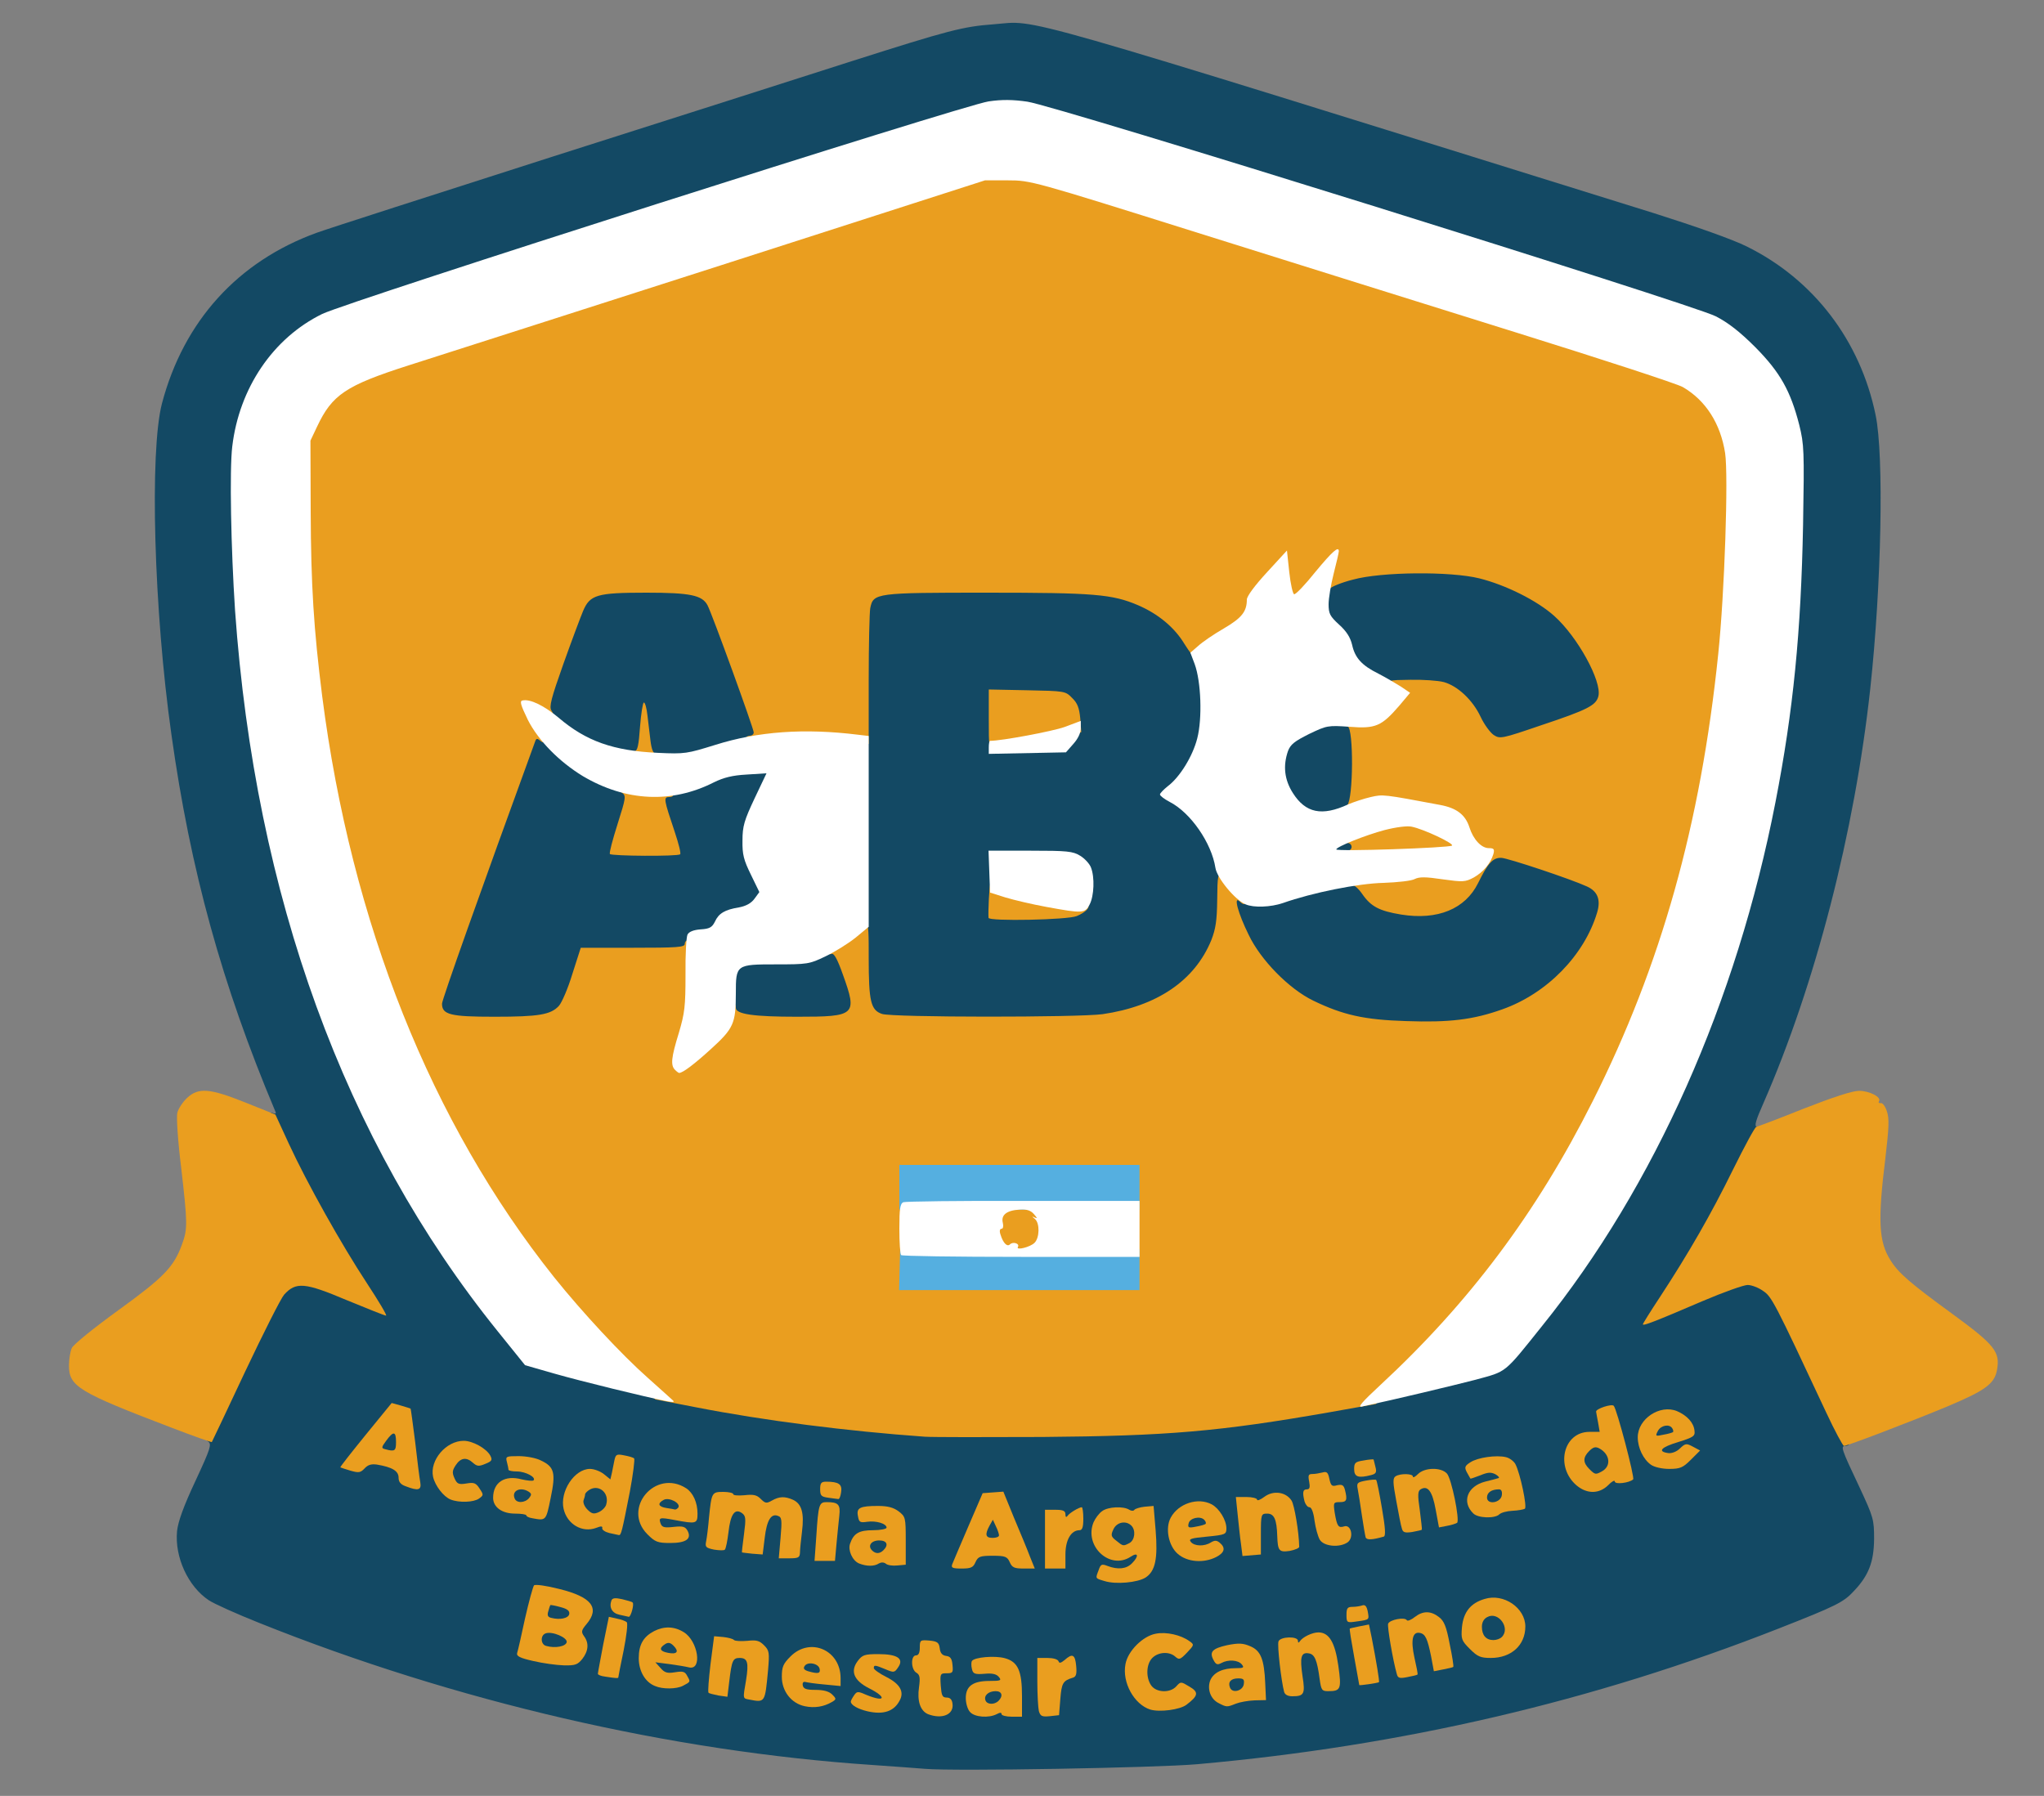 <svg xmlns="http://www.w3.org/2000/svg" version="1.1" xmlns:xlink="http://www.w3.org/1999/xlink" width="800px" height="703px"><rect width="100%" height="100%" fill="#808080" stroke="none"/><svg version="1.0" xmlns="http://www.w3.org/2000/svg" width="800px" height="703px" viewBox="0 0 800 703" preserveAspectRatio="xMidYMid meet">
 <g fill="#134964">
  <path d="M362 692.4 c-2.5 -0.2 -11.7 -0.9 -20.5 -1.5 -79 -5.3 -163.4 -24.9 -240 -55.6 -8.8 -3.5 -17.7 -7.5 -19.8 -8.9 -8.1 -5.4 -13.4 -16.9 -12.4 -27.1 0.4 -3.7 2.6 -9.8 7.2 -19.6 5.9 -12.7 6.4 -14.3 5 -15.4 -1.1 -0.7 -1.5 -1.9 -1.1 -3.1 0.7 -2.1 24.3 -52 26.5 -56 3.3 -6.1 14.2 -6.8 26 -1.7 4.5 1.9 8.1 3.2 8.1 3 0 -0.2 -2 -3.5 -4.4 -7.2 -6.9 -10.7 -18.4 -31.6 -25.3 -46 -6.4 -13.5 -7.8 -18.8 -4.6 -17.6 1.2 0.5 1.5 0.2 1 -0.8 -20.8 -49.4 -33.2 -94.3 -40.6 -147.3 -6.9 -48.6 -8.6 -111 -3.7 -129.7 8.5 -32.2 29.7 -55.6 60.6 -66.8 4.7 -1.7 46.1 -15 92 -29.7 45.9 -14.6 98.8 -31.5 117.5 -37.5 38 -12.1 43.3 -13.5 55.5 -14.4 17.9 -1.4 1.4 -6.1 258.5 74 16.4 5.2 30.6 10.2 36.2 13 26.1 12.9 44.4 36.8 50.4 66 3.3 15.9 2.3 66.5 -2.1 107.1 -6.1 56 -21.5 115.8 -41.8 162.2 -3 6.7 -3.7 9.2 -2.6 9.2 2.9 0 1.2 5.5 -6.6 20.9 -6.7 13.3 -12.6 23.5 -26.3 46 -1.2 1.9 -1.7 3.2 -1.2 2.9 0.6 -0.3 6.3 -2.9 12.9 -5.7 9.7 -4.2 12.9 -5.1 17.6 -5.1 10.1 0 10.4 0.4 26.2 33.9 7.6 16.1 13.8 29.9 13.8 30.7 0 0.8 -0.7 1.4 -1.6 1.4 -2.1 0 -1.9 0.8 5.3 16 5.6 12 5.8 12.8 5.8 20.5 -0.1 8.9 -2.1 14.2 -7.9 20.3 -4 4.4 -7.1 5.9 -29.5 14.7 -72.8 28.6 -147.6 46 -227.6 53.1 -15.8 1.4 -95 2.8 -106.5 1.8z m35 -28.6 c0 -2.9 -0.5 -6 -1 -6.8 -0.7 -1.1 -1 0.5 -1 5.3 0 3.8 0.4 6.7 1 6.7 0.6 0 1 -2.4 1 -5.2z m-31.8 -3.8 c-0.3 -7.8 -0.3 -8 2 -8.1 l2.3 -0.2 -2.2 -0.4 c-1.6 -0.3 -2.3 -1.1 -2.3 -2.9 0 -1.3 -0.4 -2.4 -1 -2.4 -0.5 0 -1 1.1 -1 2.5 0 1.4 -0.6 2.5 -1.2 2.6 -1 0 -1 0.2 0 0.6 0.8 0.3 1.2 2.7 1.2 7.2 0 3.9 0.5 7.2 1.2 7.9 0.7 0.7 1.2 1.2 1.3 1.2 0 0 -0.1 -3.6 -0.3 -8z m46.8 2.2 c0 -3.2 0.5 -6.3 1.2 -7 0.9 -0.9 0.8 -1.2 -0.5 -1.2 -0.9 0 -1.7 -0.4 -1.7 -1 0 -0.5 -0.4 -1 -1 -1 -1.1 0 -1.4 11.8 -0.4 14.4 1.3 3.3 2.4 1.4 2.4 -4.2z m48 3.2 c0 -0.2 -2.1 -0.4 -4.7 -0.3 -3.7 0.1 -4.2 0.3 -2.3 0.8 2.4 0.7 7 0.3 7 -0.5z m31.1 -12.4 c-0.8 -2.1 -1 -1.6 -1 3.1 -0.1 3.1 0.2 5.9 0.7 6.3 1.1 1.2 1.4 -6.7 0.3 -9.4z m-193.8 1.4 c0.4 -3.3 0.1 -5.8 -0.6 -6.8 -1 -1.3 -1.2 0 -1.3 6.5 -0.1 8.7 0.9 8.8 1.9 0.3z m-14.6 -0.6 c0.6 -3.5 1.2 -6.9 1.4 -7.7 0.2 -0.7 -0.1 -1.5 -0.7 -1.7 -0.6 -0.3 -1.4 2.6 -2 7.6 -1.1 9.4 -0.1 10.8 1.3 1.8z m28.3 2.5 c-0.1 -3.1 -0.3 -3.5 -1.1 -2 -0.6 0.9 -0.7 2.6 -0.4 3.7 1 3 1.5 2.4 1.5 -1.7z m134.9 -2 c-0.1 -5.6 -0.1 -5.7 -1.4 -2.9 -0.9 2.1 -1 3.8 -0.3 5.8 0.6 1.5 1.2 2.8 1.4 2.8 0.2 0 0.4 -2.6 0.3 -5.7z m60.5 0 c-0.7 -7.8 -1.3 -10.5 -2.3 -9.9 -0.7 0.5 0.3 11.1 1.4 14.4 1 2.8 1.3 0.9 0.9 -4.5z m14.1 -1.5 c-0.8 -6.1 -2.8 -9.8 -5.3 -9.7 -1.3 0 -1.2 0.2 0.5 0.9 2 0.8 2.4 1.8 3.8 10.3 0.9 5.7 1.8 4.4 1 -1.5z m14.4 -3.4 c-1.2 -7.2 -1.9 -9.7 -2.5 -9.1 -0.4 0.4 0.4 4.9 2.2 13.6 1 4.9 1.3 1.2 0.3 -4.5z m-294 -5.2 c0.7 -3.5 1 -6.6 0.8 -6.9 -0.5 -0.4 -1.4 3.3 -3.3 13.7 -0.4 1.8 -0.3 2.1 0.4 1 0.5 -0.8 1.5 -4.4 2.1 -7.8z m309 4.3 c-0.6 -2.1 -0.9 -5.3 -0.7 -7.1 0.2 -2.1 -0.1 -3.5 -0.9 -3.8 -1.6 -0.6 -1.6 0.7 -0.2 7.6 1.3 6.5 1.8 8.2 2.4 7.6 0.2 -0.2 0 -2.1 -0.6 -4.3z m-295 -2.5 c0.1 -1.3 0 -1.3 -0.9 0 -0.5 0.8 -0.9 2.4 -0.9 3.5 l0 2 0.9 -2 c0.5 -1.1 0.9 -2.7 0.9 -3.5z m309 -2.1 c-1.2 -5.8 -3.2 -8.9 -5.8 -8.9 -1 0 -0.7 0.5 0.9 1.3 1.7 0.8 2.7 2.4 3.2 5.2 1.4 7 1.9 8.7 2.4 8.3 0.2 -0.3 -0.1 -2.9 -0.7 -5.9z m-354.9 -2.3 c0 -2.5 0.4 -4.7 0.9 -5 0.4 -0.3 1.1 -2.9 1.3 -5.7 0.3 -2.8 1.2 -5.5 1.9 -6 1.2 -0.7 1.1 -0.9 -0.2 -0.9 -1.1 0 -2.2 2.7 -4 11 -2 8.6 -2.3 11 -1.2 11 0.9 0 1.3 -1.4 1.3 -4.4z m248.5 1.5 c-1.8 -0.7 -5.5 -0.4 -5.5 0.5 0 0.2 1.7 0.4 3.8 0.3 2.8 0 3.2 -0.2 1.7 -0.8z m119.4 -5.8 c0 -3.3 -0.1 -3.5 -0.9 -1.5 -0.8 2 -0.4 5.2 0.6 5.2 0.2 0 0.4 -1.7 0.3 -3.7z m16.2 -2 c-0.9 -1.5 -1 -1.2 -1 1.7 0 2.9 0.1 3.2 1 1.8 0.7 -1.2 0.7 -2.4 0 -3.5z m-365.9 -5.5 c-0.9 -0.9 -1.2 -0.7 -1.2 1.2 0 1.9 0.3 2.1 1.2 1.2 0.9 -0.9 0.9 -1.5 0 -2.4z m186.8 -23.9 c0 -2.8 0.5 -5.9 1 -7 0.7 -1.3 0.7 -1.9 0 -1.9 -0.5 0 -1 -0.7 -1 -1.5 0 -0.8 -0.4 -1.5 -1 -1.5 -0.6 0 -1 3.5 -1 8.5 0 5 0.4 8.5 1 8.5 0.6 0 1 -2.3 1 -5.1z m35.2 -5.6 c-0.2 -4 -0.8 -7.3 -1.3 -7.3 -1.1 0 -1.2 6.7 -0.2 13.5 0.9 7 2 2.7 1.5 -6.2z m-97.2 2.7 c0 -3.2 -0.4 -6.2 -1 -6.5 -0.6 -0.4 -1 2 -1 6.5 0 4.5 0.4 6.9 1 6.5 0.6 -0.3 1 -3.3 1 -6.5z m-27.6 0.4 c0.9 -6.7 0.8 -12 -0.3 -10.8 -1.1 1.1 -2.1 15.4 -1.1 15.4 0.4 0 1 -2.1 1.4 -4.6z m-13.9 -2.8 c0.5 -4 0.3 -7.1 -0.4 -8.2 -0.8 -1.5 -1 -0.5 -1.1 4.8 0 3.6 -0.3 7.3 -0.6 8.2 -0.3 0.9 -0.2 1.6 0.4 1.6 0.6 0 1.3 -2.9 1.7 -6.4z m85.9 2.5 c-2 -4.8 -2.4 -5 -2.4 -1.3 l0 3.2 -5.4 0 c-5.3 0 -5.5 -0.1 -5.8 -3 l-0.3 -2.9 -1.6 3.7 -1.5 3.7 9.2 0 9.2 0 -1.4 -3.4z m93.7 -4.4 c-0.2 -7.1 -0.8 -9.7 -2.2 -9.7 -0.6 0 -0.8 0.8 -0.5 1.8 0.2 0.9 0.7 4.8 1.1 8.5 0.8 8.4 1.9 8 1.6 -0.6z m-194.1 3.6 c0 -1.6 0.3 -4.4 0.6 -6.3 0.3 -2.2 0 -4.2 -0.8 -5.2 -1.1 -1.5 -1.3 -0.7 -1.4 6.2 0 4.4 0.3 8 0.8 8 0.4 0 0.8 -1.2 0.8 -2.7z m208.5 -4 c-0.8 -6.5 -2.7 -10.3 -5.3 -10.2 -1.3 0 -1.3 0.2 0.4 0.9 2.2 0.9 3.4 4.6 3.4 10.5 0 2.9 0.6 4.5 1.8 4.5 0.2 0 0.1 -2.6 -0.3 -5.7z m-222.2 -1.5 c0.3 -2.9 0.8 -6.3 1.2 -7.5 0.5 -1.4 0.3 -2.3 -0.3 -2.3 -1.4 0 -1.9 2 -2.7 9.9 -0.5 4.1 -0.4 6.1 0.3 5.7 0.5 -0.3 1.2 -2.9 1.5 -5.8z m179.6 2.5 c0 -2.9 -0.2 -3.3 -0.8 -1.8 -0.7 1.8 -0.4 5.5 0.5 5.5 0.2 0 0.4 -1.7 0.3 -3.7z m59.7 1.4 c-1.3 -1 -1.9 -3.2 -2.4 -8.3 -0.3 -3.8 -1.1 -8.2 -1.8 -9.9 l-1.3 -3 -0.1 3.2 c0 1.7 -0.6 3.4 -1.2 3.6 -0.8 0.4 -0.7 0.6 0.4 0.6 1.2 0.1 1.8 1.5 2.3 5.4 0.7 5.5 2.8 9.7 4.7 9.7 0.7 0 0.4 -0.6 -0.6 -1.3z m17 -3.4 c-0.3 -1 -0.8 -4 -1.2 -6.8 -0.3 -2.7 -1.1 -5.7 -1.6 -6.5 -0.7 -1.1 -0.8 -0.6 -0.4 1.6 0.3 1.7 0.8 5.4 1.2 8.3 0.4 2.8 1.1 5.1 1.6 5.1 0.5 0 0.7 -0.8 0.4 -1.7z m-296.1 -11.3 c0.9 -5.2 1.9 -10.3 2.2 -11.4 0.3 -1.2 0.1 -1.6 -0.6 -1.2 -0.6 0.4 -1.1 2 -1.1 3.6 0 1.6 -0.6 3.5 -1.2 4.2 -0.7 0.7 -1.3 3.3 -1.4 5.8 0 2.5 -0.4 5.9 -0.8 7.5 -0.6 2 -0.5 2.7 0.1 2 0.6 -0.5 1.8 -5.3 2.8 -10.5z m12.5 6.3 c-0.1 -3.1 -0.3 -3.5 -1.1 -2 -0.6 0.9 -0.7 2.6 -0.4 3.7 1 3 1.5 2.4 1.5 -1.7z m297.2 -3 c-0.3 -3.8 -0.9 -7.1 -1.5 -7.5 -1.8 -1.1 -1.9 -0.3 -0.7 5.9 2.1 10.6 2.8 11.1 2.2 1.6z m13.7 -2.2 c-1 -5.5 -4 -10.3 -5.5 -8.8 -0.3 0.3 0.4 1 1.5 1.7 1.2 0.6 2.1 1.7 2.1 2.5 0 2.5 2.2 11.7 2.7 11.2 0.2 -0.3 -0.1 -3.2 -0.8 -6.6z m-175.1 2.4 c-1.3 -3 -2.4 -3.2 -3.8 -0.6 -1.5 2.8 -1.3 3.1 2 3.1 2.8 0 2.9 -0.1 1.8 -2.5z m-166.1 -3.2 c-0.3 -1 -0.5 -0.2 -0.5 1.7 0 1.9 0.2 2.7 0.5 1.8 0.2 -1 0.2 -2.6 0 -3.5z m-11.9 -6.3 l0 -3.5 -0.9 4 c-0.4 2.2 -0.8 4.9 -0.7 6 0 1.6 0.2 1.5 0.8 -0.5 0.4 -1.4 0.8 -4.1 0.8 -6z m379.7 3.8 c-0.4 -2.4 -1.2 -5 -1.7 -5.8 -0.7 -1.1 -0.8 -0.8 -0.4 1 0.3 1.4 0.6 4 0.6 5.8 0 1.7 0.5 3.2 1.1 3.2 0.7 0 0.8 -1.4 0.4 -4.2z m-432 -9.5 c-0.3 -2.1 -1 -6.5 -1.4 -9.8 l-0.9 -6 -0.1 6.3 c-0.1 5.2 -0.4 6.2 -1.8 6.3 -1.4 0 -1.3 0.2 0.5 0.9 1.5 0.6 2.2 1.8 2.2 3.5 0 1.4 0.5 2.5 1 2.5 0.6 0 0.8 -1.5 0.5 -3.7z m474.4 0.5 c-0.1 -0.7 -0.5 -2.4 -0.9 -3.8 -0.7 -2.2 -0.8 -2.1 -0.9 1.3 -0.1 2 0.4 3.7 0.9 3.7 0.6 0 1 -0.6 0.9 -1.2z m-18.2 -5.5 c-0.3 -1 -0.5 -0.2 -0.5 1.7 0 1.9 0.2 2.7 0.5 1.8 0.2 -1 0.2 -2.6 0 -3.5z m-470.7 -1.3 c0 -1.1 -0.2 -2 -0.3 -2 -0.2 0 -1.2 0.9 -2.2 2 -1.8 1.9 -1.7 2 0.3 2 1.5 0 2.2 -0.6 2.2 -2z m485.2 -7 l-1.7 -6.5 -0.3 4.2 c-0.2 2.9 0.3 5 1.5 6.7 1 1.3 1.9 2.3 2 2.2 0.1 -0.1 -0.6 -3.1 -1.5 -6.6z m-170.2 -3.4 c37.2 -3.8 65.3 -8.7 100.5 -17.3 26.4 -6.5 23.4 -4.6 38.9 -23.9 51.1 -63.9 84.7 -146.7 97 -239.9 3.8 -28 4.6 -40 5.3 -71 0.5 -26.2 0.4 -28.5 -1.5 -36.2 -3.4 -13.3 -7.5 -20.6 -17.2 -30.4 -6 -6 -10.6 -9.6 -15.5 -12.1 -7.9 -4.1 -256.3 -81.9 -267.5 -83.8 -4.6 -0.8 -8.4 -0.8 -12.8 -0.1 -9.2 1.5 -250.3 78.7 -259.1 83 -13.9 6.8 -26.5 21.1 -31.7 36.1 -4.6 13.2 -5.2 31.2 -2.4 73.5 7.5 111.2 42.7 208.1 102.7 282.5 l10.8 13.4 8 2.4 c44.8 13 96.3 21.9 148.5 25.6 13.9 0.9 81.3 -0.3 96 -1.8z m-303 -1.6 c0 -1.2 -0.7 -2 -1.8 -2 -0.9 0 -2.3 0.9 -3 2 -1.1 1.8 -1 2 1.8 2 2.3 0 3 -0.4 3 -2z"></path>
  <path d="M531 401.4 c-9.2 -1.9 -17.6 -5.1 -24.1 -9 -12.9 -7.7 -24.8 -25.2 -25.7 -37.6 l-0.4 -5.8 2.9 0 c1.7 0 4.5 0.7 6.3 1.6 3.1 1.6 3.7 1.6 9.9 -0.4 9.4 -2.9 27.8 -7.2 30.9 -7.2 2 0.1 3.4 1.1 5.4 4 3.5 5.1 7.8 7.2 15.9 7.8 11.4 0.8 18.9 -3.1 23.4 -12.1 6.1 -12.4 8.4 -12.9 28.1 -6.2 25.3 8.6 26 9.1 25.2 18.9 -0.6 7.5 -6.4 19 -13.4 26.5 -9.8 10.6 -21.1 16.6 -37.2 19.7 -9.6 1.8 -38.3 1.8 -47.2 -0.2z"></path>
  <path d="M172.2 399.4 c-4.8 -3.3 -3.7 -7.7 16.2 -62.4 l18.4 -50.5 3.1 -0.3 c2.7 -0.3 4.2 0.6 9.5 5.5 7.2 6.7 14.9 11.5 22.7 14.2 5.2 1.9 5.4 2.1 5.7 5.8 0.1 2.2 -0.8 7 -2.3 11.2 -1.4 4.1 -2.5 7.8 -2.5 8.3 0 0.4 4.3 0.8 9.6 0.8 7.8 0 9.5 -0.3 9.1 -1.4 -2.1 -5.5 -4.7 -15.4 -4.7 -18 0 -3.1 0.2 -3.2 5.8 -4.4 3.1 -0.7 8.6 -2.6 12.2 -4.4 5.8 -2.8 7.7 -3.2 17.3 -3.6 l10.7 -0.4 0 3 c0 1.6 -2.1 7.3 -4.6 12.6 -5.6 11.8 -5.8 15.3 -1.5 24 1.7 3.5 3.1 7.9 3.1 9.8 0 4.4 -3.3 8.8 -6.6 8.8 -4.2 0 -9.1 2.7 -10.6 5.7 -1.1 2.3 -2.1 2.9 -5.8 3.3 -4 0.4 -4.6 0.8 -5.5 3.8 l-0.9 3.2 -20.2 0 -20.1 0 -3.3 10.3 c-1.7 5.6 -4.1 11.2 -5.3 12.5 -3.2 3.5 -7.9 4.2 -28.2 4.2 -15.6 0 -19.5 -0.3 -21.3 -1.6z"></path>
  <path d="M288.3 399.9 l-3.3 -1 0 -10.2 c0 -14.9 -0.1 -14.8 15.8 -14.5 11.3 0.2 13.2 0 17.6 -2 2.7 -1.2 6.3 -2.2 8.1 -2.2 3.2 0 3.4 0.2 6.4 8.6 2 5.5 3.1 10.4 3.1 13.9 0 8.4 -0.4 8.5 -24.5 8.4 -11 0 -21.5 -0.5 -23.2 -1z"></path>
  <path d="M341.8 399.9 c-1.6 -0.6 -3.1 -2.2 -3.7 -4.1 -1.2 -3.4 -1.6 -155 -0.5 -160.7 1.2 -6 1.7 -6.1 48.8 -6.1 45.1 0 51.8 0.5 62.1 5 11.8 5.1 19.8 14.3 23 26.5 2 7.7 2 24.3 0 32 -1.6 6 -7.3 15.7 -10.4 17.5 -1.1 0.6 -1.2 0.9 -0.3 1 0.7 0 3.7 2.3 6.6 5 6 5.7 10 13.4 11.7 22.7 1.7 8.7 0.6 25.6 -2.1 32.3 -6.3 15.8 -21.2 25.9 -42.5 29 -9.1 1.3 -89.1 1.2 -92.7 -0.1z m76.7 -44.3 c7.5 -3.2 8.3 -12.8 1.6 -17.3 -3.1 -2.1 -4.5 -2.3 -16.7 -2.3 l-13.4 0 0 10.5 0 10.5 12.5 0 c8.7 0 13.6 -0.4 16 -1.4z m-1.3 -67.5 c2.5 -2.7 2.9 -3.9 2.4 -6.5 -0.4 -1.7 -1.8 -4.2 -3.1 -5.6 -2.4 -2.3 -3.3 -2.5 -14.5 -2.8 l-12 -0.4 0 9.7 0 9.7 12.1 -0.4 12.1 -0.3 3 -3.4z"></path>
  <path d="M520 332.5 c0 -4.1 2 -5.5 7.9 -5.5 l4.1 0 0 4.5 0 4.5 -6 0 -6 0 0 -3.5z"></path>
  <path d="M509.3 319.6 c-1.9 -0.9 -4.6 -3.5 -6.3 -6.2 -2.6 -4.2 -3 -5.7 -3 -12.1 0 -10.9 1.3 -13.2 9.8 -17.1 6.3 -2.9 7.9 -3.3 14.4 -3 l7.3 0.3 0 18 0 18 -2.9 1.4 c-4.4 2.1 -15.4 2.5 -19.3 0.7z"></path>
  <path d="M245.6 296.9 c-11.6 -1.3 -21.8 -5.7 -30 -13 -3.1 -2.6 -3.6 -3.7 -3.6 -7.4 0 -3.7 7.8 -27.5 13.4 -40.9 2.5 -5.9 5.4 -6.6 27.6 -6.6 20.3 0 24.8 0.8 26.9 4.9 0.7 1.1 5 12.5 9.6 25.3 9 24.5 10.5 31.8 6.6 31.8 -1.1 0 -7 1.6 -13.1 3.5 -9.8 3.1 -12.4 3.5 -20.8 3.4 -5.3 -0.1 -12.8 -0.5 -16.6 -1z"></path>
  <path d="M581.3 290.5 c-1.3 -0.9 -3.4 -4 -4.8 -7 -3.2 -6.6 -9 -12 -14.7 -13.6 -2.6 -0.7 -7.1 -0.9 -11.5 -0.5 -6.7 0.6 -7.6 0.5 -13 -2.3 -7.3 -3.6 -9.9 -6.5 -11.1 -11.7 -0.7 -2.9 -2.2 -5.3 -5.1 -7.9 l-4.2 -3.8 0.3 -8.5 0.3 -8.5 4 -1.4 c14.1 -4.9 46.9 -5.7 62.2 -1.5 10.1 2.8 21 8.4 27.6 14.2 13.2 11.8 21.6 32.9 15.9 39.9 -2.3 2.9 -30.8 13.1 -38.2 13.8 -4.1 0.3 -6.1 0 -7.7 -1.2z"></path>
 </g>
 <g fill="#ea9e1f">
  <path d="M363.2 671 c-3 -1.3 -4.3 -5.1 -3.5 -10.6 0.5 -3.7 0.3 -4.8 -1 -5.6 -2.2 -1.2 -2.3 -6.8 -0.2 -6.8 1 0 1.5 -1 1.5 -3.1 0 -2.9 0.2 -3 3.8 -2.7 3.1 0.3 3.7 0.8 4 3 0.2 1.9 1 2.8 2.5 3 1.7 0.2 2.3 1.1 2.5 3.6 0.3 2.9 0.1 3.2 -2.3 3.2 -2.5 0 -2.6 0.2 -2.3 4.8 0.3 3.9 0.6 4.7 2.3 4.7 1.4 0 2.1 0.8 2.3 2.4 0.6 4.3 -4.1 6.2 -9.6 4.1z"></path>
  <path d="M379.7 670.2 c-1 -1 -1.7 -3.5 -1.7 -5.5 0 -4.7 2.8 -6.7 9.3 -6.7 4.4 0 4.8 -0.2 3.6 -1.6 -0.9 -1.1 -2.6 -1.5 -5.6 -1.2 -3.8 0.3 -4.5 0 -4.9 -1.9 -0.3 -1.2 -0.3 -2.6 0 -3.1 0.9 -1.5 9 -2.2 12.9 -1.1 5.1 1.4 6.7 4.9 6.7 14.9 l0 8 -4 0 c-2.2 0 -4 -0.5 -4 -1 0 -0.7 -0.6 -0.7 -1.9 0 -3.1 1.6 -8.6 1.2 -10.4 -0.8z m11.1 -4.4 c1.9 -1.9 1.4 -3.8 -1.1 -3.8 -2.8 0 -4.7 1.7 -4 3.6 0.6 1.7 3.5 1.8 5.1 0.2z"></path>
  <path d="M406.6 669.8 c-0.3 -1.3 -0.6 -6.5 -0.6 -11.5 l0 -9.3 3.9 0 c2.3 0 4.1 0.5 4.4 1.3 0.3 0.9 0.9 0.7 2.4 -0.5 3 -2.7 4.1 -2.2 4.5 2.3 0.3 3.1 0 4.2 -1.2 4.6 -4 1.2 -4.5 2.1 -5 8.4 l-0.5 6.3 -3.6 0.4 c-3.1 0.3 -3.7 0 -4.3 -2z"></path>
  <path d="M339.6 669.9 c-3.9 -0.9 -6.6 -2.5 -6.6 -3.8 0 -0.4 0.6 -1.5 1.3 -2.5 1.1 -1.6 1.5 -1.6 4.9 -0.1 7.4 3 8 0.9 0.8 -2.7 -5.8 -3 -7.3 -6.6 -4.3 -10.6 1.8 -2.4 2.7 -2.7 8.1 -2.7 7.5 0 10.1 1.8 7.7 5.2 -1.4 2.1 -1.7 2.1 -5 0.7 -4.1 -1.7 -4.5 -1.7 -4.5 -0.4 0 0.5 2.2 2.1 5 3.5 5.3 2.7 7 5.8 5.1 9.2 -2.2 4.2 -6.3 5.6 -12.5 4.2z"></path>
  <path d="M450.2 669.2 c-6.3 -2 -11.1 -10.6 -9.7 -17.8 0.9 -5.1 6.8 -11 11.9 -11.9 4.1 -0.8 9.8 0.5 13.1 2.9 2 1.4 1.9 1.5 -0.9 4.5 -2.7 2.8 -3.1 2.9 -4.6 1.6 -2.3 -2.1 -6.6 -1.9 -9 0.5 -2.4 2.4 -2.6 7.7 -0.4 10.8 2 2.8 7.4 3 9.8 0.3 1.7 -1.9 1.8 -1.9 5.1 0.1 3.8 2.2 3.5 3.6 -1.1 7.1 -2.6 2 -10.6 3 -14.2 1.9z"></path>
  <path d="M315 667.9 c-5.3 -1.1 -9 -5.9 -9 -11.5 0 -3.9 0.5 -5.1 3.4 -8 7.7 -7.7 19.6 -2.5 19.6 8.5 l0 3.1 -6.2 -0.6 c-3.5 -0.3 -6.9 -0.8 -7.6 -1 -0.8 -0.2 -1.2 0.3 -1 1.4 0.3 1.3 1.4 1.7 5 1.7 3.2 0 5.3 0.6 6.5 1.8 1.7 1.7 1.7 1.9 -0.2 3 -3.1 1.8 -6.7 2.4 -10.5 1.6z m5.8 -14.6 c-0.4 -2.2 -4.8 -3 -5.9 -1.1 -0.6 0.9 -0.2 1.5 1.4 2 3.8 1.1 4.9 0.9 4.5 -0.9z"></path>
  <path d="M477 666.7 c-3.3 -1.6 -4.7 -5.8 -3.2 -9.2 1.4 -2.9 4.8 -4.5 9.9 -4.5 3 0 3.4 -0.2 2.3 -1.5 -1.4 -1.7 -5.3 -2 -8 -0.5 -1.5 0.8 -2.1 0.6 -3 -1.1 -1.8 -3.3 -0.5 -4.6 5.3 -5.9 4.5 -0.9 6.2 -0.8 9 0.4 4.1 1.7 5.5 5 5.9 14.6 l0.3 6.5 -4.5 0.1 c-2.5 0.1 -5.8 0.7 -7.3 1.3 -3.5 1.4 -3.6 1.4 -6.7 -0.2z m9.8 -7.4 c0.3 -1.9 -0.1 -2.3 -2.2 -2.3 -2.8 0 -4.1 1.4 -3.2 3.6 0.9 2.4 5 1.3 5.4 -1.3z"></path>
  <path d="M293.3 665.3 c-2.6 -0.5 -2.6 -0.1 -1.3 -7.6 1.1 -6.9 0.6 -8.7 -2.5 -8.7 -2.7 0 -3.1 1 -4.1 9.4 l-0.7 5.8 -3.5 -0.5 c-1.9 -0.4 -3.7 -0.8 -3.9 -1.1 -0.3 -0.3 0.1 -5.4 0.8 -11.3 l1.4 -10.8 3.5 0.3 c1.9 0.2 3.9 0.7 4.3 1.2 0.5 0.4 2.8 0.5 5.2 0.3 3.5 -0.4 4.7 -0.1 6.5 1.7 2.1 2.1 2.2 2.8 1.6 9.9 -1.2 12.6 -1.1 12.6 -7.3 11.4z"></path>
  <path d="M502.6 662.3 c-1.1 -4 -2.8 -18.4 -2.2 -19.8 0.7 -1.9 7.6 -2.1 7.6 -0.2 0 0.8 0.3 0.9 0.8 0.1 1.1 -1.6 4.8 -3.4 7.2 -3.4 4.2 0 6.5 3.9 7.8 13 1.3 9.2 1 10 -4 10 -2.4 0 -2.7 -0.4 -3.3 -4.7 -1 -7.6 -2 -9.8 -4.3 -10.1 -3 -0.5 -3.5 1.5 -2.4 9 1.1 6.9 0.6 7.8 -4 7.8 -1.7 0 -2.9 -0.6 -3.2 -1.7z"></path>
  <path d="M256.4 660 c-3.9 -1.5 -6.4 -5.9 -6.4 -10.9 0 -5.3 1.8 -8.4 6 -10.6 3.9 -2 7.9 -1.9 11.6 0.4 5.6 3.4 7.4 15 2.1 13.8 -1.2 -0.3 -4.7 -0.9 -7.7 -1.3 l-5.5 -0.7 2 2.2 c1.6 1.9 2.7 2.2 5.7 1.7 3.1 -0.5 3.9 -0.3 4.8 1.5 1.3 2.3 1.3 2.2 -1.7 3.8 -2.5 1.3 -7.9 1.4 -10.9 0.1z m7.2 -15.8 c-1.2 -1.2 -2.1 -1.4 -3.3 -0.6 -2.5 1.6 -2.1 2.8 1.2 3.4 3.5 0.7 4.4 -0.5 2.1 -2.8z"></path>
  <path d="M532 659.6 c0 -0.1 -0.9 -5.1 -2 -11.1 -1.1 -6 -1.9 -10.9 -1.7 -11 0.1 -0.1 1.9 -0.5 3.9 -0.9 l3.6 -0.7 1.1 5.3 c1.8 9.3 3.1 17.1 2.8 17.3 -0.4 0.3 -7.7 1.4 -7.7 1.1z"></path>
  <path d="M236.8 656.3 c-1.6 -0.2 -2.8 -0.7 -2.8 -1.1 0 -0.4 1 -5.6 2.1 -11.5 l2.2 -10.8 3.1 0.7 c1.7 0.3 3.5 1 3.9 1.4 0.5 0.4 -0.1 5.4 -1.2 11 -1.2 5.7 -2.1 10.4 -2.1 10.6 0 0.4 -0.7 0.4 -5.2 -0.3z"></path>
  <path d="M546.7 655.3 c-1.5 -5.2 -3.8 -18.6 -3.4 -19.7 0.6 -1.6 6.5 -2.7 7.3 -1.4 0.3 0.5 1.7 -0.1 3.1 -1.2 3.2 -2.5 6.3 -2.5 9.5 0 2 1.5 2.9 3.7 4.2 10.6 1 4.7 1.6 8.7 1.4 8.9 -0.2 0.2 -1.9 0.6 -4 1 l-3.6 0.7 -1.1 -5.9 c-1.4 -6.8 -2.2 -8.7 -4.4 -9.1 -2.9 -0.6 -3.6 2.9 -2.1 9.7 0.8 3.5 1.4 6.5 1.2 6.6 -0.2 0.2 -1.9 0.6 -4 1 -3 0.6 -3.7 0.4 -4.1 -1.2z"></path>
  <path d="M208.7 650.2 c-5.3 -1.2 -6.6 -1.9 -6.3 -3.1 0.3 -0.9 1.7 -7 3.1 -13.6 1.5 -6.6 3.1 -12.4 3.5 -12.9 0.5 -0.5 4.8 0.1 9.9 1.4 12.6 3.1 16 7.4 10.7 13.7 -2.1 2.5 -2.2 3.1 -1 4.8 2 2.7 1.7 5.8 -0.7 8.9 -1.8 2.2 -2.7 2.6 -7.2 2.5 -2.9 -0.1 -8.2 -0.8 -12 -1.7z m13.1 -7.4 c0.3 -1.8 -5.8 -4.4 -8.3 -3.4 -2.1 0.8 -1.9 4.4 0.3 4.9 3.5 1 7.7 0.2 8 -1.5z m1 -11 c0.2 -1.2 -0.7 -2 -3.4 -2.7 -2.1 -0.6 -3.9 -0.9 -4 -0.8 -0.1 0.1 -0.5 1.2 -0.8 2.4 -0.5 1.6 -0.2 2.3 1.1 2.6 3.4 0.9 6.8 0.2 7.1 -1.5z"></path>
  <path d="M575.3 645.5 c-3.3 -3.3 -3.5 -3.9 -3.1 -8.6 0.6 -5.9 3.4 -9.4 8.9 -11 7.4 -2.3 15.9 3.5 15.9 10.8 0 7.3 -5.5 12.3 -13.5 12.3 -4 0 -5.2 -0.5 -8.2 -3.5z m12.5 -4.7 c3.5 -3.5 -1.4 -10.2 -5.7 -7.8 -1.4 0.7 -2.1 2.1 -2.1 3.8 0 3.3 1.6 5.2 4.5 5.2 1.2 0 2.6 -0.5 3.3 -1.2z"></path>
  <path d="M527 632.1 c0 -2.6 0.4 -3.1 2.4 -3.1 1.3 0 3.1 -0.3 3.9 -0.6 1 -0.3 1.6 0.4 2 2.3 0.6 3.4 0.8 3.3 -4.2 4 -4 0.6 -4.1 0.5 -4.1 -2.6z"></path>
  <path d="M242.5 632.1 c-2.9 -0.6 -4.2 -2.8 -3.2 -5.6 0.4 -1 1.5 -1.1 4.2 -0.5 2 0.5 3.9 1 4.1 1.3 0.7 0.6 -0.7 5.7 -1.5 5.6 -0.3 -0.1 -1.9 -0.4 -3.6 -0.8z"></path>
  <path d="M432.3 618.9 c-3.7 -1.1 -3.6 -0.9 -2.3 -4.3 0.8 -2.3 1.2 -2.5 3.5 -1.6 4 1.5 7.3 1.2 9.5 -1 2.9 -2.9 2.5 -4.6 -0.5 -2.6 -8.1 5.3 -18.3 -4.2 -14.5 -13.5 0.7 -1.6 2.2 -3.6 3.4 -4.4 2.3 -1.7 8.3 -2 10.6 -0.5 0.8 0.5 1.7 0.5 2 0 0.3 -0.4 2.1 -1 4 -1.2 l3.5 -0.3 0.8 9.5 c0.9 11.1 -0.1 16 -3.9 18.5 -3.1 2 -11.7 2.8 -16.1 1.4z m9.8 -14.9 c2.1 -1.2 2.5 -5 0.7 -6.8 -2.1 -2.1 -5.7 -1.4 -7 1.4 -1.1 2.3 -1 2.9 1.1 4.5 2.7 2.2 2.7 2.2 5.2 0.9z"></path>
  <path d="M372.7 612.3 c0.4 -1 3.2 -7.6 6.3 -14.8 l5.6 -13 4 -0.3 4.1 -0.3 4.2 10.3 c2.4 5.7 5.2 12.4 6.2 15.1 l1.9 4.7 -4.4 0 c-3.6 0 -4.5 -0.4 -5.4 -2.5 -1 -2.2 -1.8 -2.5 -6.7 -2.5 -4.9 0 -5.7 0.3 -6.7 2.5 -0.9 2.1 -1.8 2.5 -5.4 2.5 -3.7 0 -4.2 -0.3 -3.7 -1.7z m18.3 -11.3 c0 -0.5 -0.5 -2.1 -1.2 -3.5 l-1.2 -2.6 -1.3 2.3 c-1.9 3.5 -1.6 4.8 1.2 4.8 1.4 0 2.5 -0.4 2.5 -1z"></path>
  <path d="M409 602.5 l0 -11.5 4 0 c3.1 0 4 0.4 4 1.8 0 1 0.3 1.3 0.8 0.6 0.7 -1.1 4.5 -3.4 5.6 -3.4 0.3 0 0.6 2 0.6 4.5 0 3.3 -0.4 4.5 -1.5 4.5 -3.3 0 -5.5 3.8 -5.5 9.5 l0 5.5 -4 0 -4 0 0 -11.5z"></path>
  <path d="M336.2 612 c-2.6 -1.1 -4.4 -5.2 -3.5 -7.7 1.4 -4.1 3.5 -5.3 9 -5.3 2.9 0 5.3 -0.5 5.3 -1 0 -1.6 -4.1 -2.8 -7.6 -2.3 -2.8 0.4 -3.2 0.2 -3.6 -2.2 -0.7 -3.3 0.8 -4 7.9 -4 3.7 0 6 0.6 8 2.1 2.7 2.1 2.8 2.4 2.8 11.5 l0 9.4 -3.3 0.3 c-1.8 0.2 -3.9 -0.1 -4.5 -0.7 -0.8 -0.6 -1.8 -0.6 -2.7 -0.1 -1.8 1.2 -4.8 1.2 -7.8 0z m9.6 -5.2 c2.1 -2.1 1.3 -3.8 -1.7 -3.8 -3.1 0 -4.6 2.1 -2.8 3.9 1.4 1.4 3 1.4 4.5 -0.1z"></path>
  <path d="M319.5 601.3 c0.8 -12.4 1.1 -13.3 4 -13.3 4.6 0 5.5 0.9 5 5.3 -0.3 2.3 -0.7 7.2 -1.1 11 l-0.6 6.7 -4 0 -4 0 0.7 -9.7z"></path>
  <path d="M460.9 608.2 c-3.6 -3.2 -4.9 -10 -2.7 -14.1 3 -5.6 10.7 -8.1 16.1 -5.2 2.9 1.6 5.7 6.1 5.7 9.4 0 2.3 -0.4 2.5 -7.5 3.2 -6.4 0.6 -7.4 0.9 -6.4 2.1 1.4 1.7 5.3 1.8 7.8 0.2 1.5 -0.9 2.3 -0.9 3.5 0.1 2.4 2 1.9 3.9 -1.4 5.6 -4.9 2.5 -11.4 2 -15.1 -1.3z m11 -11.7 c0.2 -0.3 0 -1 -0.6 -1.6 -1.6 -1.6 -5.7 -0.7 -6.1 1.5 -0.4 1.6 0 1.8 2.9 1.2 1.8 -0.3 3.5 -0.8 3.8 -1.1z"></path>
  <path d="M305.5 602 c0.6 -7 0.5 -8.1 -1 -8.6 -2.7 -1.1 -4.4 1.7 -5.2 8.6 l-0.8 6.5 -4 -0.3 c-2.2 -0.2 -4.1 -0.5 -4.1 -0.5 -0.1 -0.1 0.3 -3.3 0.8 -7.2 0.8 -6.1 0.7 -7.1 -0.8 -8.2 -2.8 -2 -4.5 0.4 -5.3 7.6 -0.4 3.3 -1 6.3 -1.4 6.7 -0.3 0.4 -2.2 0.3 -4.2 0 -3.3 -0.7 -3.6 -1 -3.1 -3.4 0.3 -1.5 0.8 -5.6 1.1 -9.2 1 -9.8 1.1 -10 5.6 -10 2.1 0 3.9 0.4 3.9 0.9 0 0.5 2 0.6 4.4 0.4 3.5 -0.4 4.8 -0.1 6.3 1.4 1.8 1.8 2.3 1.9 4.4 0.7 3 -1.7 5.1 -1.7 8.3 -0.3 3.4 1.6 4.4 5.2 3.5 12.4 -0.4 3.3 -0.8 7 -0.8 8.3 -0.1 1.9 -0.6 2.2 -4.2 2.2 l-4.1 0 0.7 -8z"></path>
  <path d="M485.7 604.3 c-0.4 -2.6 -0.9 -7.8 -1.3 -11.5 l-0.7 -6.8 4.2 0 c2.2 0 4.1 0.5 4.1 1 0 0.6 1.3 0.1 2.9 -1.1 3.5 -2.6 8.4 -1.9 10.6 1.5 1.1 1.7 2.9 12.3 3 18.1 0 0.5 -1.7 1.2 -3.7 1.6 -4.2 0.6 -4.7 0 -4.9 -5.9 -0.2 -6.4 -1.2 -8.7 -3.9 -8.7 -2.4 0 -2.5 0.2 -2.5 8 l0 8 -3.6 0.3 -3.6 0.3 -0.6 -4.8z"></path>
  <path d="M516.6 602.8 c-0.8 -1.3 -1.7 -4.7 -2.1 -7.5 -0.4 -3.3 -1.2 -5.3 -2 -5.3 -0.7 0 -1.5 -1 -1.9 -2.2 -0.9 -3.6 -0.7 -4.8 0.9 -4.8 1.1 0 1.3 -0.8 0.9 -3 -0.5 -2.5 -0.3 -3 1.2 -3 1.1 0 2.8 -0.3 4 -0.6 1.7 -0.5 2.2 0 2.7 2.5 0.6 2.7 1 3.1 3 2.5 2 -0.4 2.6 -0.1 3.1 1.8 1 4 0.7 4.8 -2 4.8 -2.5 0 -2.6 0.2 -2 4.2 0.9 5.3 1.4 6 3.7 5.3 2.7 -0.9 3.9 4.3 1.4 6.2 -3.1 2.2 -9.2 1.7 -10.9 -0.9z"></path>
  <path d="M253.4 600.6 c-10.1 -10.1 3.1 -25.8 15.2 -18 2.7 1.8 4.4 5.6 4.4 9.9 0 4 -0.5 4.1 -9 2.5 -5.9 -1.1 -6.3 -1 -5.4 1.5 0.6 1.4 1.5 1.6 5.1 1.2 3.6 -0.4 4.5 -0.1 5.4 1.5 1.7 3.2 -0.6 4.8 -6.8 4.8 -4.9 0 -5.9 -0.4 -8.9 -3.4z m12.1 -10.5 c1 -1.7 -3.6 -4.1 -5.7 -3 -2.6 1.4 -2.2 2.7 1 3.2 1.5 0.2 3 0.5 3.4 0.6 0.4 0 0.9 -0.3 1.3 -0.8z"></path>
  <path d="M534.5 601.8 c-0.2 -0.7 -0.9 -4.7 -1.5 -8.8 -0.6 -4.1 -1.3 -8.7 -1.6 -10.1 -0.5 -2.4 -0.1 -2.7 3.1 -3.3 2.1 -0.4 3.9 -0.5 4.1 -0.3 0.3 0.2 1.3 5.3 2.3 11.2 1.3 7.5 1.5 10.8 0.7 11 -4.5 1.3 -6.7 1.4 -7.1 0.3z"></path>
  <path d="M238.5 600.1 c-1.6 -0.4 -2.9 -1.2 -2.8 -1.9 0.2 -0.8 -0.4 -0.9 -2.4 -0.1 -5.4 2 -11.3 -1.4 -12.7 -7.4 -1.6 -6.8 4.2 -15.7 10.3 -15.7 1.6 0 4 0.9 5.4 2 l2.6 2.1 0.6 -2.6 c0.3 -1.4 0.7 -3.6 1 -5 0.5 -2.2 0.9 -2.4 3.8 -1.8 1.7 0.3 3.5 0.8 3.9 1.2 0.3 0.3 -0.4 6.2 -1.7 13.1 -3.1 15.8 -3.4 17 -4.3 16.9 -0.4 -0.1 -2 -0.4 -3.7 -0.8z m-1.2 -11.3 c1.2 -4.3 -2.7 -7.7 -6.3 -5.8 -1.1 0.6 -2 1.5 -2 2 0 0.4 -0.3 1.5 -0.6 2.3 -0.3 0.9 0.4 2.5 1.5 3.6 1.7 1.7 2.5 1.9 4.5 1 1.3 -0.6 2.7 -2 2.9 -3.1z"></path>
  <path d="M548.7 598.4 c-0.4 -1.1 -1.3 -5.9 -2.2 -10.8 -1.4 -7.4 -1.4 -9 -0.3 -9.7 1.8 -1.2 6.8 -1.1 6.8 0.1 0 0.6 0.9 0.1 2 -1 2.6 -2.6 9 -2.7 11.3 -0.2 1.8 1.9 5.1 18.2 4 19.3 -0.5 0.3 -2.2 0.9 -4 1.2 l-3.1 0.6 -1.3 -7 c-1.3 -7.2 -3.1 -9.6 -5.9 -7.9 -1.1 0.7 -1.2 2.2 -0.3 8.2 0.5 4 0.9 7.4 0.8 7.6 -0.2 0.2 -1.8 0.5 -3.8 0.9 -2.8 0.4 -3.6 0.2 -4 -1.3z"></path>
  <path d="M208.3 594.3 c-1.3 -0.2 -2.3 -0.7 -2.3 -1.1 0 -0.4 -2 -0.7 -4.4 -0.7 -5.1 0 -8.6 -2.5 -8.6 -6.2 0 -6.1 4.6 -9 11.2 -7.2 2.2 0.5 4.3 0.7 4.6 0.4 1.2 -1.2 -3.1 -3.5 -6.5 -3.5 -1.8 0 -3.3 -0.3 -3.3 -0.7 0 -0.5 -0.3 -1.8 -0.6 -3 -0.6 -2.2 -0.3 -2.3 4.6 -2.3 2.9 0 6.8 0.7 8.7 1.7 5.3 2.5 5.9 4.8 3.8 14.8 -1.8 8.9 -1.8 8.8 -7.2 7.8z m-1.2 -7.9 c1 -1.3 1 -1.7 -0.2 -2.5 -3.2 -2 -6.7 -0.4 -5.5 2.6 0.7 2 4 1.9 5.7 -0.1z"></path>
  <path d="M576.6 592.4 c-4.6 -4.5 -2.3 -10.6 4.6 -12.4 2.4 -0.6 4.7 -1.2 5.3 -1.4 0.5 -0.1 0 -0.8 -1.2 -1.5 -1.8 -0.9 -3 -0.8 -5.9 0.4 -2.1 0.8 -3.8 1.4 -3.9 1.3 -0.1 -0.2 -0.7 -1.3 -1.4 -2.5 -1 -1.9 -0.8 -2.5 1.4 -3.9 2.9 -1.9 10.2 -2.9 13.9 -2 1.4 0.3 3.1 1.6 3.7 2.7 1.9 3.6 4.7 16.9 3.7 17.5 -0.5 0.3 -2.7 0.7 -4.9 0.8 -2.1 0.1 -4.4 0.7 -5.1 1.4 -1.7 1.7 -8.4 1.5 -10.2 -0.4z m11.2 -7.1 c0.2 -1.5 -0.2 -2.3 -1.1 -2.3 -2.9 0 -4.7 1.2 -4.7 3.2 0 3 5.4 2.1 5.8 -0.9z"></path>
  <path d="M176.4 587 c-2.8 -1.1 -6.1 -5.4 -6.9 -8.9 -1.4 -6.5 5.1 -14.1 12 -14.1 3.5 0 8.9 3 10.4 5.8 0.9 1.7 0.6 2.2 -1.9 3.2 -2.6 1.1 -3.3 1 -4.9 -0.4 -2.5 -2.3 -4.8 -2 -6.7 0.9 -1.4 2.1 -1.5 3 -0.5 5.2 1 2.2 1.6 2.5 4.7 2 2.9 -0.5 3.7 -0.2 5.1 2 1.6 2.4 1.6 2.6 -0.2 3.9 -2.1 1.5 -7.8 1.7 -11.1 0.4z"></path>
  <path d="M324.3 586.3 c-2.9 -0.4 -3.3 -0.8 -3.3 -3.4 0 -2.3 0.4 -2.9 2.3 -2.9 5 0 6.4 1 5.9 4.1 -0.2 1.6 -0.7 2.8 -1.1 2.7 -0.3 0 -2.1 -0.3 -3.8 -0.5z"></path>
  <path d="M617.1 581.5 c-8.5 -7.2 -5.3 -21 5 -21 l4 0 -0.6 -3.5 c-0.4 -1.9 -0.7 -3.9 -0.8 -4.4 -0.2 -1.1 6.1 -3.2 6.9 -2.3 1.2 1.2 8.3 28.2 7.6 28.8 -1.5 1.4 -7.2 2.1 -7.2 0.8 0 -0.6 -1.2 0 -2.6 1.5 -3.5 3.4 -8.2 3.5 -12.3 0.1z m9.8 -5.5 c3.8 -2 3.3 -6.7 -0.9 -9 -1.5 -0.8 -2.4 -0.6 -4 1 -2.5 2.5 -2.5 4.5 0 7 2.3 2.3 2.5 2.3 4.9 1z"></path>
  <path d="M158.8 581.8 c-2 -0.7 -2.8 -1.7 -2.8 -3.4 0 -2.6 -2.5 -4.1 -8.5 -5.1 -2.2 -0.3 -3.5 0.1 -4.8 1.5 -1.6 1.7 -2.3 1.8 -5.5 0.9 -2 -0.6 -3.8 -1.2 -4 -1.3 -0.2 -0.1 4.3 -5.8 9.9 -12.7 l10.2 -12.5 3.6 1 c2 0.6 3.7 1.1 3.8 1.2 0.1 0.1 0.9 6 1.8 13.1 0.8 7.2 1.7 14.2 2 15.8 0.5 3 -0.8 3.4 -5.7 1.5z m-3.8 -17.3 c0 -4.3 -1 -4.4 -3.8 -0.6 -2 2.7 -2 3 -0.4 3.4 3.7 1 4.2 0.7 4.2 -2.8z"></path>
  <path d="M530 575.1 c0 -2.5 0.4 -2.9 3.7 -3.4 2 -0.4 3.8 -0.5 3.9 -0.4 0 0.1 0.4 1.4 0.7 2.8 0.6 2.2 0.3 2.8 -1.6 3.3 -5 1.3 -6.7 0.8 -6.7 -2.3z"></path>
  <path d="M646.2 573.4 c-3 -2.1 -5.2 -6.6 -5.2 -10.8 0 -7.2 8.7 -13 15.4 -10.2 3.9 1.7 6.5 4.5 6.8 7.6 0.3 2.2 -0.4 2.6 -6.4 4.5 -6.7 2 -8.2 3.7 -3.9 4.3 1.3 0.2 3.3 -0.5 4.6 -1.8 2.1 -2 2.5 -2.1 5.1 -0.7 l2.8 1.5 -3.6 3.6 c-3.1 3.1 -4.2 3.6 -8.5 3.6 -2.8 0 -5.8 -0.7 -7.1 -1.6z m8.6 -12.8 c0.2 -0.3 0.1 -0.9 -0.3 -1.5 -1.1 -1.8 -4.4 -1.2 -5.6 1 -1.1 2.1 -1 2.2 2.2 1.5 1.8 -0.3 3.4 -0.8 3.7 -1z"></path>
  <path d="M714.7 552.8 c-20.3 -43.4 -21.3 -45.3 -24.7 -47.5 -1.8 -1.3 -4.5 -2.3 -6 -2.3 -1.5 0 -9.4 2.8 -17.6 6.3 -19.1 8.2 -23.4 9.8 -23.4 9.1 0 -0.3 3 -5.1 6.7 -10.7 11.2 -17.1 20 -32.4 28.6 -49.9 4.5 -9.1 8.6 -16.7 9.1 -16.7 0.5 -0.1 8.8 -3.2 18.5 -7.1 11.5 -4.5 19.1 -7 21.7 -7 4.1 0 8.9 2.5 7.8 4.1 -0.3 0.5 0 0.8 0.7 0.7 0.7 -0.2 1.8 1.3 2.4 3.2 1 2.8 0.8 6.6 -0.6 18.5 -3 24.3 -2.6 32.5 2 39.8 3.1 5 7.6 8.9 24.2 21 16.7 12.2 18.8 14.9 17.5 22 -1 5.4 -4.6 8 -19.3 14.2 -14.7 6.1 -39.3 15.5 -40.6 15.5 -0.4 0 -3.6 -5.9 -7 -13.2z"></path>
  <path d="M67.5 559 c-37 -14.1 -40.5 -16.3 -40.5 -24.5 0 -2.4 0.5 -5.5 1.1 -6.8 0.6 -1.4 8.8 -8 18.2 -14.8 17.8 -12.9 21.7 -16.9 24.9 -25.7 2.3 -6.2 2.2 -8.4 -0.3 -30.2 -1.3 -10.4 -1.9 -19.8 -1.5 -21.4 0.4 -1.6 2.1 -4.2 3.8 -5.8 4.5 -4.2 8.9 -3.8 22.9 1.8 l11.7 4.7 5.2 11.3 c7.2 15.6 20.6 39.5 30.6 54.7 4.6 7 8 12.7 7.5 12.7 -0.5 0 -7.5 -2.8 -15.5 -6.1 -16.3 -6.9 -19.8 -7.2 -24.4 -2.1 -1.3 1.5 -8.1 15 -15.2 30 -7 15 -13 27.5 -13.1 27.7 -0.2 0.1 -7.1 -2.3 -15.4 -5.5z"></path>
  <path d="M362 562.4 c-30.7 -2.2 -62.8 -6.3 -89.5 -11.5 l-16 -3.1 -7.4 -6.6 c-20.4 -18.2 -45.9 -49.9 -63.3 -78.4 -26.6 -43.9 -47.5 -99.9 -57.7 -155.3 -6.8 -36.9 -9.4 -66.3 -9.5 -107.5 l-0.1 -30.5 2.6 -5.5 c5.9 -12.5 11.2 -16.1 35.9 -24 10.2 -3.2 65.1 -20.9 122 -39.2 l103.5 -33.2 12 0 12 0 65.5 20.6 c36 11.3 92.5 29 125.5 39.3 33 10.3 61.8 19.7 64.1 21 2.2 1.3 5.7 4.2 7.7 6.4 9.4 10.5 10.5 17.5 8.9 58.8 -1.6 41.1 -4.5 68.2 -10.8 100.2 -18 91.2 -60.4 171.6 -120 227.3 l-8.9 8.4 -18 3.2 c-43.4 7.6 -63.7 9.3 -112.5 9.7 -22.3 0.1 -43 0.1 -46 -0.1z m81 -81.9 l0 -21.5 -44 0 -44.1 0 0.3 21.5 0.2 21.5 43.8 0 43.8 0 0 -21.5z m-167.9 -72.7 c5.9 -5.4 8.2 -8.2 9 -11 0.9 -3.7 3.9 -5.4 3.9 -2.3 0 2.5 6.9 3.5 24 3.5 23 0 23.6 -0.6 17.9 -16.5 -2.2 -6.2 -3.5 -8.5 -4.5 -8.1 -0.9 0.4 -1.4 -0.2 -1.3 -1.7 0 -1.5 2 -3.7 6.4 -6.9 9.7 -7.2 9.5 -7.4 9.5 10.1 0 17.1 0.8 20.5 5.2 22 4 1.4 76.6 1.4 86.3 0.1 21.3 -3.1 36.1 -13.1 42.6 -29 1.7 -4.4 2.2 -7.6 2.3 -15.7 0.1 -9.7 0.2 -10.3 2.2 -10.3 2.6 0 8 5.7 8.6 9.3 0.6 2.9 -0.1 3.4 -2.1 1.5 -2.4 -2.2 -0.5 4.8 3.6 13.1 4.7 9.9 15.8 21.2 25.3 25.8 11.6 5.6 19.9 7.5 36.3 8 16.9 0.6 26.2 -0.5 37.7 -4.6 17.5 -6.2 32.1 -21.2 37.1 -37.9 1.5 -5 0.2 -8.3 -4 -10.2 -6.3 -2.9 -30.9 -11.1 -33.5 -11.2 -3.3 -0.1 -5.2 2 -9.1 9.9 -5 10.1 -15.8 14.6 -30.1 12.3 -8.5 -1.4 -11.8 -3.1 -15.2 -8 -1.5 -2.2 -3.3 -3.7 -3.9 -3.5 -0.8 0.2 -1.3 -0.4 -1.3 -1.4 0 -2.5 3 -3.1 12.8 -3 4.4 0.1 8.9 -0.4 10 -1 2.6 -1.4 8.3 -1.4 15.1 -0.1 4.2 0.8 5.8 0.7 8.1 -0.5 1.6 -0.8 3.8 -1.5 5 -1.5 1.3 0 2 -0.7 2 -2 0 -1.3 -0.7 -2 -1.8 -2 -1.9 0 -5.5 -3.4 -6.5 -6 -0.3 -0.8 -0.6 0 -0.6 1.8 -0.1 1.8 -0.7 3.4 -1.3 3.7 -0.7 0.2 -11.1 0.6 -23 1 -19.4 0.6 -21.8 0.5 -21.8 -0.9 0 -0.9 0.7 -1.6 1.5 -1.6 0.8 0 1.5 -0.7 1.5 -1.5 0 -0.8 -0.7 -1.5 -1.5 -1.5 -0.8 0 -1.5 -0.9 -1.5 -1.9 0 -2.2 3.9 -3.9 14.5 -6.6 9 -2.2 15.7 -1.5 24.2 2.5 3.6 1.6 6.8 2.8 7.1 2.5 1 -1 -3.1 -5.7 -6.1 -7 -1.8 -0.7 -8.2 -2.1 -14.4 -3.1 -9.1 -1.4 -12 -1.5 -15.1 -0.6 -2.2 0.7 -5.4 1.2 -7.2 1.2 -3.1 0 -3.2 -0.1 -1.7 -1.8 2.4 -2.6 2.5 -29.9 0.2 -30.8 -2.9 -1.1 -1.5 -2.4 2.6 -2.4 2.5 0 5.5 -0.9 7.5 -2.1 4.1 -2.5 8.3 -8.1 6.6 -8.7 -0.7 -0.2 -1.2 -1.4 -1.2 -2.7 0 -2.2 0.3 -2.3 9 -2.4 4.9 -0.1 10.8 0.3 13.1 0.9 5.4 1.5 11.3 7 14.4 13.6 1.4 3 3.7 6.1 5.1 7.1 2.5 1.6 3.1 1.5 18.6 -3.8 18.3 -6.1 21.5 -7.8 22.4 -11.4 1.4 -5.8 -8.2 -23.3 -17.3 -31.4 -6.7 -6 -18.9 -12.1 -29.3 -14.7 -11.2 -2.8 -38.4 -2.6 -49.5 0.5 -4.4 1.1 -8.5 2.8 -9.1 3.6 -1.6 2.1 -2.2 1.9 -2.6 -1 -0.3 -2.4 -0.5 -2.3 -3.8 2 -3.2 4.1 -3.8 4.5 -7.5 4.2 -4 -0.2 -4 -0.2 -4.3 -4.7 -0.2 -2.5 -0.7 -4.8 -1.1 -5.3 -1 -1 -10.1 9.8 -10.1 12.2 0 4.5 -2 7 -8.9 11 -3.8 2.3 -8.3 5.2 -9.9 6.6 -1.7 1.4 -3.4 2.5 -4 2.5 -0.5 0 -2.6 -2.7 -4.6 -5.9 -3.9 -6.5 -10.3 -11.8 -18.2 -15.2 -10.1 -4.3 -17.1 -4.9 -59 -4.9 -43.8 0 -44.6 0.1 -45.8 6.1 -0.3 1.7 -0.6 14.4 -0.6 28.1 l0 25 -7.2 -0.8 c-4 -0.4 -14.8 -0.7 -24 -0.6 -10.2 0.1 -16.8 -0.3 -16.8 -0.8 0 -0.6 0.7 -1 1.5 -1 0.8 0 1.5 -0.6 1.5 -1.3 0 -1.5 -16.4 -46.7 -18.1 -49.8 -2.1 -3.9 -6.7 -4.9 -23.9 -4.9 -19.4 0 -22.1 0.8 -24.8 7.2 -1 2.4 -4.5 11.7 -7.7 20.7 -4.8 13.5 -5.6 16.7 -4.7 18.2 1.1 1.7 0.9 1.9 -2.3 1.9 -3.5 0 -3.6 0.1 -2.1 2.2 0.9 1.2 1.6 3.8 1.6 5.6 0 2.9 -0.2 3.3 -1.5 2.2 -1.2 -1 -1.6 -1 -2 0.1 -21.9 60.1 -36.5 101.2 -36.5 102.8 0 4.3 3.3 5.1 20.5 5.1 17.4 0 22 -0.8 25.2 -4.2 1.2 -1.3 3.6 -6.9 5.3 -12.5 l3.3 -10.3 20.3 0 c17.5 0 20.4 -0.2 20.4 -1.5 0 -0.8 0.6 -1.5 1.4 -1.5 1.1 0 1.6 2.2 2.1 8.6 0.9 10.7 0 20.5 -2.9 30.5 -1.3 4.4 -2.1 7.9 -1.9 7.9 0.3 0 4 -3.2 8.4 -7.2z"></path>
  <path d="M393 491.1 c-3.8 -1 -5.2 -4.6 -4.6 -11.6 0.8 -7.9 2.6 -9.5 11.1 -9.5 5.7 0 6.6 0.3 8.4 2.6 1.6 2.1 2.1 4.1 2.1 9 0 5.6 -0.3 6.5 -2.6 8.3 -2.7 2.2 -9.1 2.7 -14.4 1.2z"></path>
  <path d="M386.9 359.3 c-0.2 -2.2 0.3 -12.9 0.7 -13.2 0.2 -0.2 4.3 0.8 9.1 2.2 4.9 1.4 13.3 3.3 18.8 4.2 5.5 0.9 10.1 1.8 10.3 2 0.9 0.8 -1.2 2.8 -4.4 4.1 -3.6 1.5 -34.3 2.1 -34.5 0.7z"></path>
  <path d="M238.7 334.3 c-0.3 -0.5 1.1 -5.7 3 -11.7 3.3 -10.4 3.4 -11.1 1.7 -12.3 -1 -0.7 -1.5 -1.5 -1.2 -1.8 0.3 -0.4 5.1 -0.3 10.6 0.1 7.1 0.5 10.2 1.1 10.6 2 0.3 0.9 -0.2 1.4 -1.5 1.4 -2.3 0 -2.1 0.9 2.2 13.7 1.5 4.5 2.5 8.4 2.1 8.7 -0.8 0.9 -27 0.7 -27.5 -0.1z"></path>
  <path d="M247.7 297.3 c-1.2 -1.2 -0.7 -3.3 0.7 -3.3 1.1 0 1.6 -2.3 2.1 -9.5 0.4 -5.2 1.1 -9.5 1.5 -9.5 0.5 0 1.1 2.3 1.4 5 0.3 2.8 0.9 7.3 1.2 10 0.4 3.3 1.1 5 2 5 0.8 0 1.4 0.7 1.4 1.5 0 1.1 -1.2 1.5 -4.8 1.5 -2.7 0 -5.2 -0.3 -5.5 -0.7z"></path>
  <path d="M387 281.4 l0 -11.5 15 0.3 c14.7 0.3 15 0.3 17.6 3 2.1 2 2.8 3.9 3.2 8 l0.4 5.4 -5.4 1.7 c-5.2 1.6 -23.6 4.6 -28.5 4.7 -2.3 0 -2.3 -0.2 -2.3 -11.6z"></path>
 </g>
 <g fill="#55afe0">
  <path d="M352.1 497 l0.2 -8 46.8 0 46.9 0 0 8 0 8 -47 0 -47.1 0 0.2 -8z"></path>
  <path d="M352 464.8 l0 -8.8 47 0 47 0 0 8.8 0 8.7 -47 0 -47 0 0 -8.7z"></path>
 </g>
 <g fill="#ffffff">
  <path d="M540 542.4 c34.9 -32.3 61.4 -67.6 83.4 -111.4 26.7 -53.1 42.2 -108.2 49.1 -175 2.5 -23.9 4 -69.8 2.7 -78.6 -1.8 -11.6 -7.6 -20.7 -16.6 -25.9 -2.3 -1.3 -31.1 -10.7 -64.1 -21 -33 -10.3 -89.5 -28 -125.5 -39.3 -64.9 -20.4 -65.6 -20.6 -74.5 -20.6 l-9 0 -103.5 33.3 c-56.9 18.2 -111.8 35.9 -122 39.1 -24.7 7.9 -30 11.5 -35.9 24 l-2.6 5.5 0.1 27.5 c0.1 29.1 1.2 46.4 4.5 72.5 11.4 88.8 42.6 167 90.8 227.5 10.9 13.6 26.4 30.3 36.7 39.4 4.9 4.4 9.4 8.4 9.9 8.9 0.6 0.6 -0.4 0.6 -2.5 0.2 -8.6 -1.7 -33.5 -7.8 -44 -10.8 l-11.5 -3.3 -10.8 -13.4 c-59.9 -74.3 -94.8 -170.4 -102.7 -282 -1.6 -24.2 -2.2 -55.1 -1.1 -64.2 2.7 -22.9 16 -42.5 35.2 -51.9 10.3 -5 251.1 -81.8 260.8 -83.2 5.3 -0.8 9.7 -0.7 15.2 0.1 11.2 1.6 260.2 79.3 269.4 84 4.9 2.5 9.5 6.1 15.5 12.1 9.7 9.8 13.8 17.1 17.2 30.4 1.9 7.7 2 10 1.5 39.2 -0.8 41.8 -3.8 72.6 -10.8 108.5 -15.2 78.1 -47.3 150.4 -91.3 205 -15.2 19 -13.7 17.7 -26.1 21.1 -8.9 2.3 -31 7.6 -44.5 10.5 -1.8 0.4 0.1 -1.8 7 -8.2z"></path>
  <path d="M352.7 491.3 c-0.4 -0.3 -0.7 -5 -0.7 -10.4 0 -7.8 0.3 -9.8 1.6 -10.3 0.8 -0.3 22 -0.6 47 -0.5 l45.4 0 0 11 0 10.9 -46.3 0 c-25.5 0 -46.7 -0.3 -47 -0.7z m52.2 -4.8 c2 -2 2.1 -7.6 0.2 -9.3 -1.3 -1.1 -1.3 -1.2 -0.1 -0.6 1.1 0.5 1 0.2 -0.3 -1.3 -1.3 -1.5 -2.8 -2 -5.7 -1.8 -5 0.3 -7.3 2.1 -6.5 5.2 0.3 1.3 0.1 2.3 -0.5 2.3 -0.7 0 -0.9 0.9 -0.4 2.3 1 3.3 2.6 4.9 3.7 3.8 1.2 -1.2 3.9 -0.3 3.1 1 -0.9 1.5 4.8 0.1 6.5 -1.6z"></path>
  <path d="M264.2 418.8 c-1.8 -1.8 -1.5 -4.8 1.5 -14.5 2.3 -7.8 2.6 -10.4 2.6 -22.8 -0.1 -7.7 0.3 -14.8 0.8 -15.7 0.6 -1.1 2.4 -1.8 5.1 -2 3.5 -0.2 4.5 -0.8 5.6 -3 1.5 -3.3 3.9 -4.7 9.4 -5.6 2.7 -0.5 4.8 -1.6 6.1 -3.4 l1.9 -2.6 -3.3 -6.8 c-2.8 -5.7 -3.4 -7.9 -3.3 -13.4 0 -5.6 0.7 -7.9 4.7 -16.4 l4.7 -9.9 -7.8 0.5 c-5.6 0.3 -9 1.2 -12.7 3 -16.5 8.4 -34.5 7.6 -51.4 -2.4 -9.2 -5.6 -17.4 -13.9 -21.5 -22 -2.8 -5.8 -3.3 -7.4 -2.1 -7.6 3 -0.7 8.6 2.1 14.2 6.8 10.7 9.1 21.3 12.9 38.8 13.7 10.6 0.5 11.4 0.3 22.4 -3.1 16.8 -5.3 34.8 -6.6 55.9 -4 l4.2 0.5 0 37.4 0 37.3 -5.2 4.3 c-2.9 2.3 -8.2 5.6 -11.8 7.3 -6.2 3 -7 3.1 -19.3 3.1 -15.6 0 -15.7 0.1 -15.7 11.4 0 11.7 -0.9 13.7 -9.7 21.7 -6.7 6.1 -11.1 9.4 -12.5 9.4 -0.2 0 -0.9 -0.5 -1.6 -1.2z"></path>
  <path d="M409.5 355 c-5.5 -1 -12.7 -2.7 -16 -3.7 l-6 -1.9 -0.3 -8.2 -0.3 -8.2 16.3 0 c14.5 0 16.7 0.2 19.6 2 1.8 1.1 3.7 3.2 4.2 4.6 1.5 3.8 1.2 11.1 -0.5 14.4 -1.8 3.6 -2.8 3.6 -17 1z"></path>
  <path d="M487.5 354 c-4.1 -1.7 -11.2 -10.3 -11.8 -14.3 -1.5 -9.7 -9.7 -21.6 -17.9 -25.8 -2.1 -1.1 -3.8 -2.4 -3.8 -2.9 0 -0.5 1.4 -1.9 3 -3.2 4.7 -3.5 9.8 -11.7 11.6 -18.8 2 -7.8 1.5 -22.1 -1 -29 l-1.7 -4.5 3 -2.6 c1.6 -1.5 6.1 -4.6 10.1 -6.9 7 -4.1 9 -6.6 9 -11.3 0 -1.3 3.1 -5.5 7.9 -10.7 l7.8 -8.5 0.9 8.4 c0.5 4.7 1.4 8.6 1.9 8.7 0.6 0.2 4.3 -3.7 8.3 -8.7 6.7 -8.1 9.2 -10.3 9.2 -8.1 0 0.5 -0.9 4.4 -2 8.7 -1.1 4.3 -2 9.7 -2 12 0 3.7 0.5 4.7 4.1 8 2.9 2.6 4.4 5 5.1 7.9 1.1 5.1 3.8 8.1 10.3 11.3 2.7 1.4 6.6 3.7 8.7 5 l3.7 2.5 -4.2 5 c-7 8.1 -9.3 9.1 -19.5 8.3 -8.5 -0.6 -8.9 -0.5 -15.8 2.8 -5.8 2.9 -7.3 4.1 -8.3 6.7 -2 5.8 -1.4 11.2 1.9 16.4 5 7.9 11.4 9.2 21.6 4.5 2.3 -1 6.3 -2.3 8.9 -2.9 4.8 -1.1 4.8 -1.1 27.2 3.1 6.4 1.2 9.8 3.8 11.4 8.7 1.5 4.8 4.7 8.2 7.6 8.2 2 0 2.3 0.4 1.8 2.3 -1.1 3.7 -4 7.1 -7.7 9.2 -3.4 1.8 -4.2 1.8 -12.2 0.7 -6.7 -1 -9.1 -1 -10.9 -0.1 -1.2 0.7 -6.7 1.3 -12.2 1.5 -9.8 0.2 -27.8 3.8 -39.4 7.9 -4.7 1.6 -11.4 1.9 -14.6 0.5z m80.8 -23 c0.9 -0.8 -11.2 -6.5 -15.8 -7.4 -1.7 -0.4 -6.2 0.2 -10.5 1.3 -7.6 2 -19 6.6 -19 7.6 0 0.9 44.3 -0.6 45.3 -1.5z"></path>
  <path d="M387 292.6 c0 -1.4 0.2 -2.6 0.5 -2.6 4.5 0 24.3 -3.7 29.1 -5.4 l6.4 -2.4 0 2.9 c0 1.8 -1.1 4.1 -2.9 6.1 l-2.9 3.3 -15.1 0.3 -15.1 0.3 0 -2.5z"></path>
 </g>
</svg><style>@media (prefers-color-scheme: light) { :root { filter: none; } }
@media (prefers-color-scheme: dark) { :root { filter: none; } }
</style></svg>